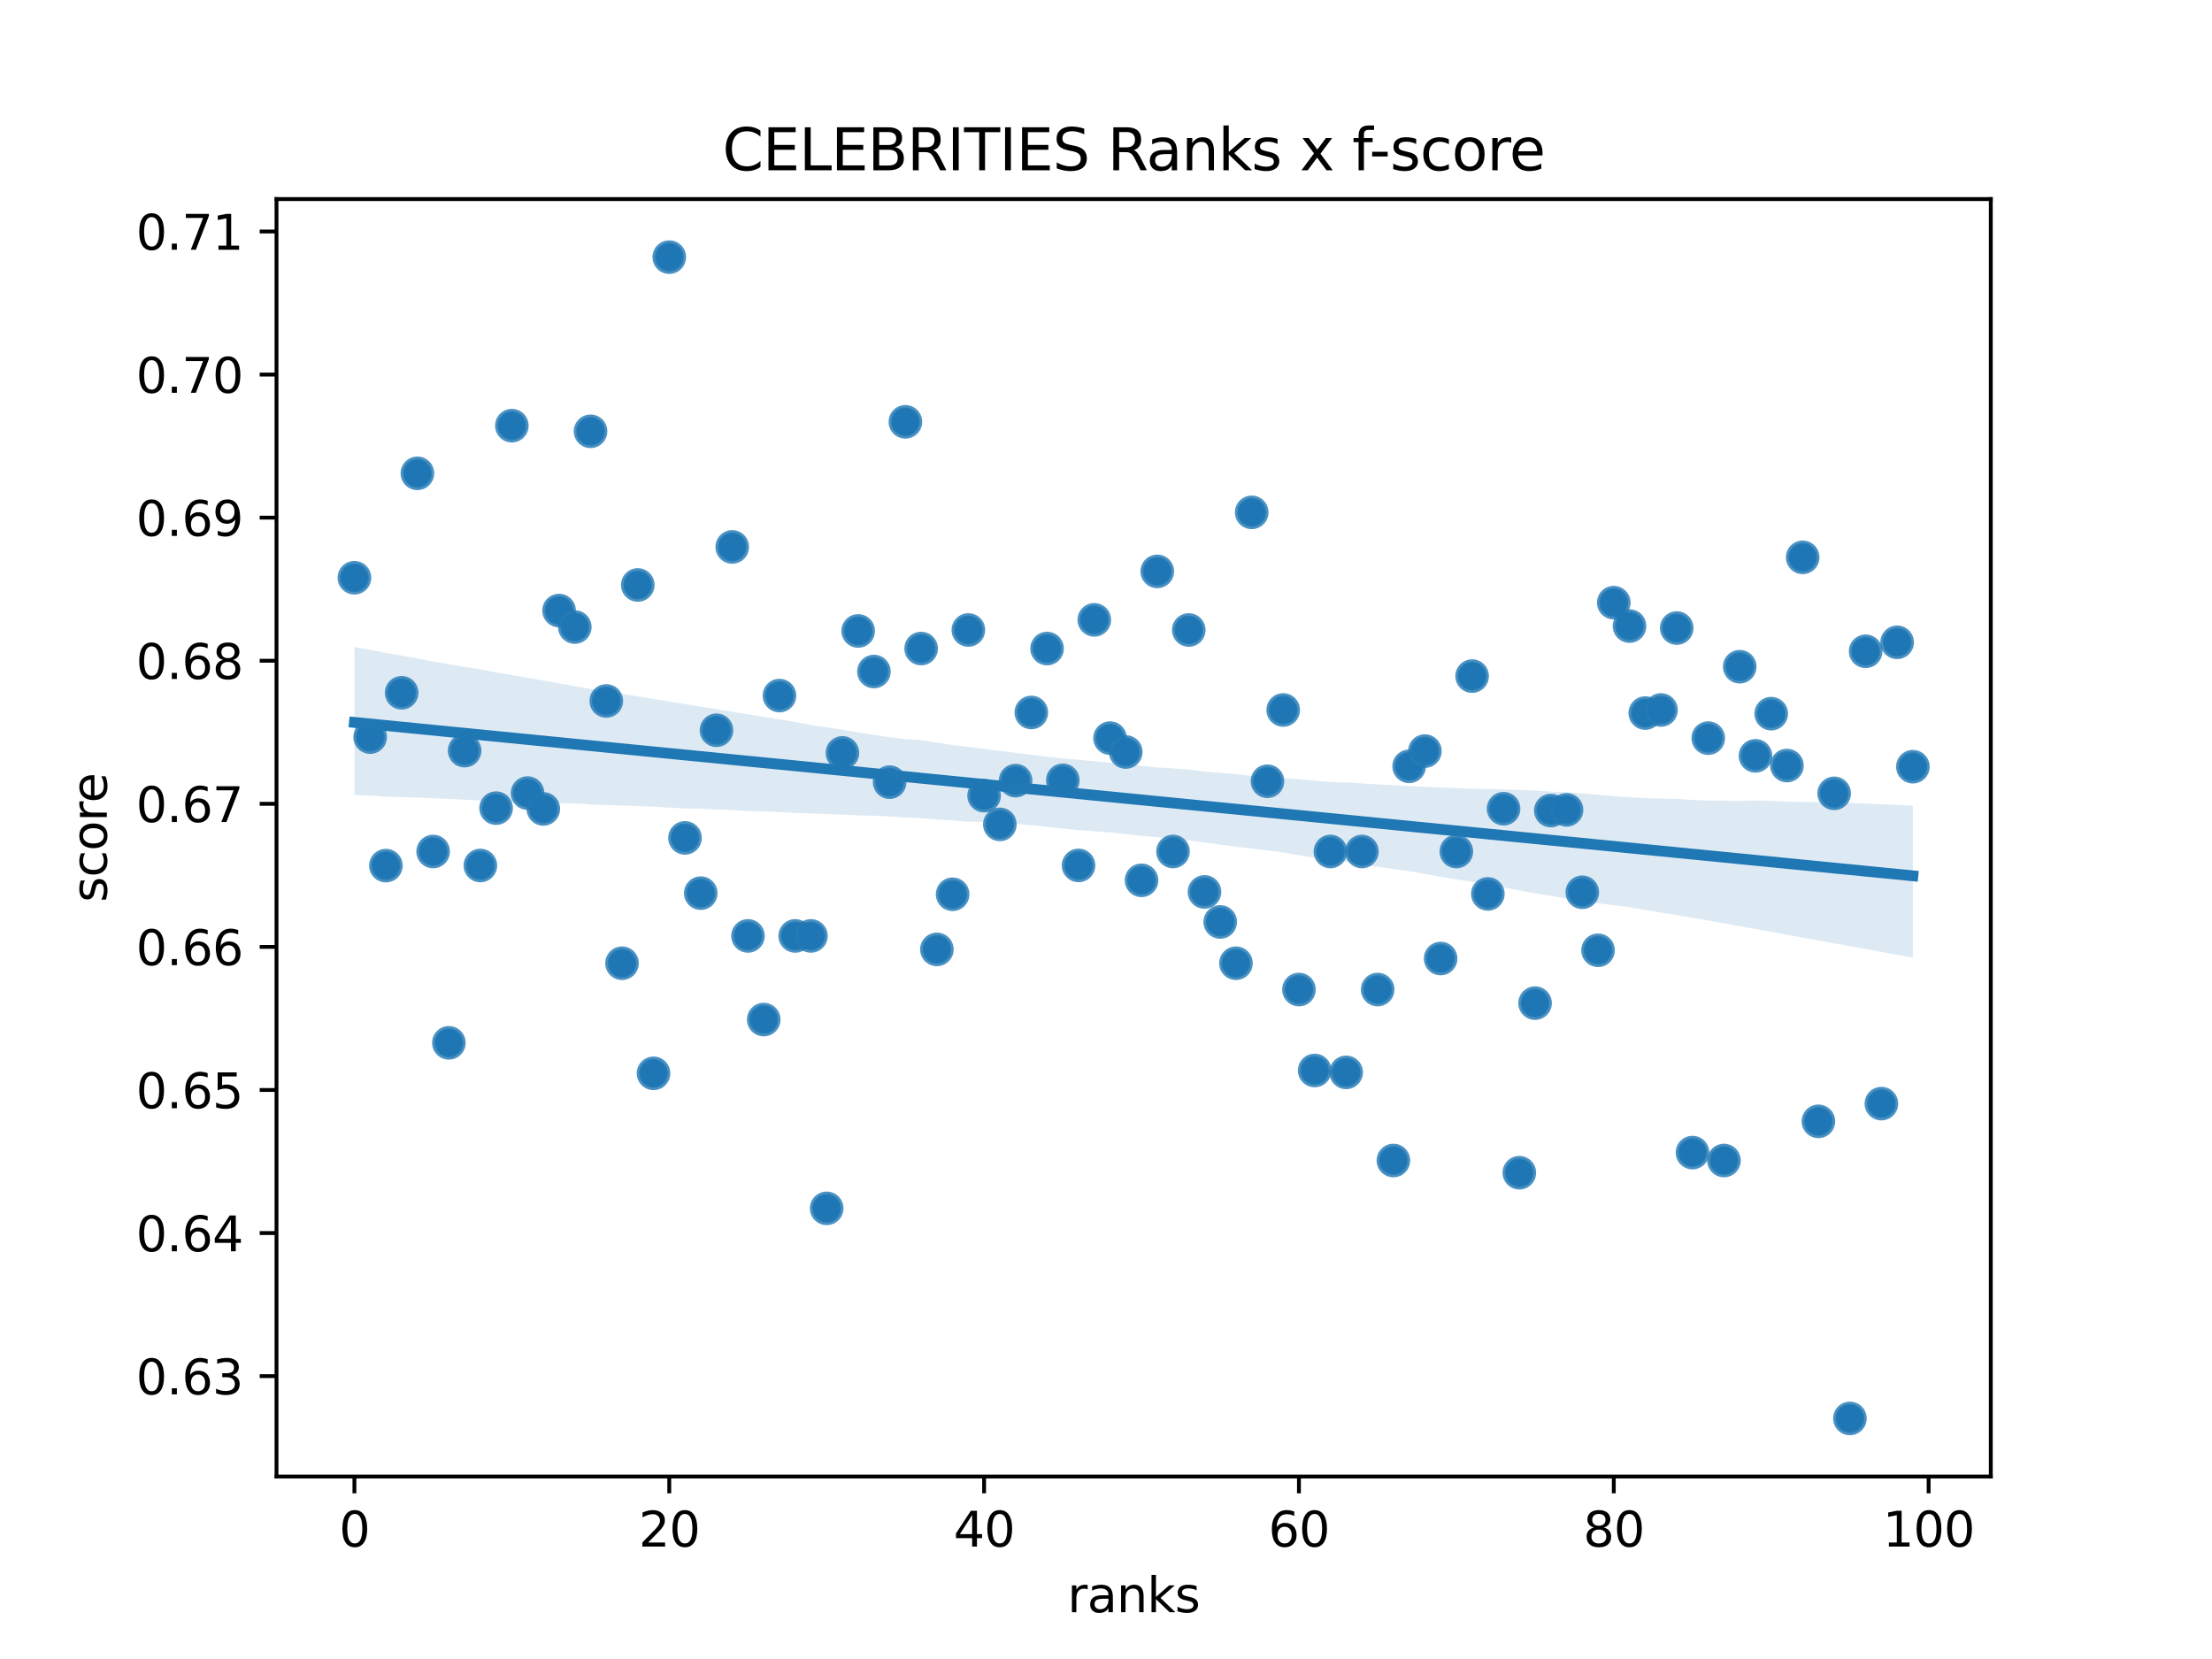<?xml version="1.0" encoding="utf-8" standalone="no"?>
<!DOCTYPE svg PUBLIC "-//W3C//DTD SVG 1.1//EN"
  "http://www.w3.org/Graphics/SVG/1.1/DTD/svg11.dtd">
<svg xmlns:xlink="http://www.w3.org/1999/xlink" width="460.8pt" height="345.6pt" viewBox="0 0 460.8 345.6" xmlns="http://www.w3.org/2000/svg" version="1.1">
 <defs>
  <style type="text/css">*{stroke-linejoin: round; stroke-linecap: butt}</style>
 </defs>
 <g id="figure_1">
  <g id="patch_1">
   <path d="M 0 345.6 
L 460.8 345.6 
L 460.8 0 
L 0 0 
z
" style="fill: #ffffff"/>
  </g>
  <g id="axes_1">
   <g id="patch_2">
    <path d="M 57.6 307.584 
L 414.72 307.584 
L 414.72 41.472 
L 57.6 41.472 
z
" style="fill: #ffffff"/>
   </g>
   <g id="PathCollection_1">
    <defs>
     <path id="mccdebb2d97" d="M 0 3 
C 0.796 3 1.559 2.684 2.121 2.121 
C 2.684 1.559 3 0.796 3 0 
C 3 -0.796 2.684 -1.559 2.121 -2.121 
C 1.559 -2.684 0.796 -3 0 -3 
C -0.796 -3 -1.559 -2.684 -2.121 -2.121 
C -2.684 -1.559 -3 -0.796 -3 0 
C -3 0.796 -2.684 1.559 -2.121 2.121 
C -1.559 2.684 -0.796 3 0 3 
z
" style="stroke: #ffffff; stroke-width: 0.48"/>
    </defs>
    <g clip-path="url(#paa2ee818ef)">
     <use xlink:href="#mccdebb2d97" x="73.833" y="120.353" style="fill: #1f77b4; stroke: #ffffff; stroke-width: 0.48"/>
     <use xlink:href="#mccdebb2d97" x="77.112" y="153.551" style="fill: #1f77b4; stroke: #ffffff; stroke-width: 0.48"/>
     <use xlink:href="#mccdebb2d97" x="80.391" y="180.324" style="fill: #1f77b4; stroke: #ffffff; stroke-width: 0.48"/>
     <use xlink:href="#mccdebb2d97" x="83.671" y="144.316" style="fill: #1f77b4; stroke: #ffffff; stroke-width: 0.48"/>
     <use xlink:href="#mccdebb2d97" x="86.95" y="98.601" style="fill: #1f77b4; stroke: #ffffff; stroke-width: 0.48"/>
     <use xlink:href="#mccdebb2d97" x="90.229" y="177.384" style="fill: #1f77b4; stroke: #ffffff; stroke-width: 0.48"/>
     <use xlink:href="#mccdebb2d97" x="93.509" y="217.24" style="fill: #1f77b4; stroke: #ffffff; stroke-width: 0.48"/>
     <use xlink:href="#mccdebb2d97" x="96.788" y="156.373" style="fill: #1f77b4; stroke: #ffffff; stroke-width: 0.48"/>
     <use xlink:href="#mccdebb2d97" x="100.067" y="180.298" style="fill: #1f77b4; stroke: #ffffff; stroke-width: 0.48"/>
     <use xlink:href="#mccdebb2d97" x="103.347" y="168.352" style="fill: #1f77b4; stroke: #ffffff; stroke-width: 0.48"/>
     <use xlink:href="#mccdebb2d97" x="106.626" y="88.674" style="fill: #1f77b4; stroke: #ffffff; stroke-width: 0.48"/>
     <use xlink:href="#mccdebb2d97" x="109.905" y="165.212" style="fill: #1f77b4; stroke: #ffffff; stroke-width: 0.48"/>
     <use xlink:href="#mccdebb2d97" x="113.185" y="168.513" style="fill: #1f77b4; stroke: #ffffff; stroke-width: 0.48"/>
     <use xlink:href="#mccdebb2d97" x="116.464" y="127.19" style="fill: #1f77b4; stroke: #ffffff; stroke-width: 0.48"/>
     <use xlink:href="#mccdebb2d97" x="119.743" y="130.629" style="fill: #1f77b4; stroke: #ffffff; stroke-width: 0.48"/>
     <use xlink:href="#mccdebb2d97" x="123.023" y="89.847" style="fill: #1f77b4; stroke: #ffffff; stroke-width: 0.48"/>
     <use xlink:href="#mccdebb2d97" x="126.302" y="146.024" style="fill: #1f77b4; stroke: #ffffff; stroke-width: 0.48"/>
     <use xlink:href="#mccdebb2d97" x="129.581" y="200.659" style="fill: #1f77b4; stroke: #ffffff; stroke-width: 0.48"/>
     <use xlink:href="#mccdebb2d97" x="132.861" y="121.862" style="fill: #1f77b4; stroke: #ffffff; stroke-width: 0.48"/>
     <use xlink:href="#mccdebb2d97" x="136.14" y="223.596" style="fill: #1f77b4; stroke: #ffffff; stroke-width: 0.48"/>
     <use xlink:href="#mccdebb2d97" x="139.42" y="53.568" style="fill: #1f77b4; stroke: #ffffff; stroke-width: 0.48"/>
     <use xlink:href="#mccdebb2d97" x="142.699" y="174.549" style="fill: #1f77b4; stroke: #ffffff; stroke-width: 0.48"/>
     <use xlink:href="#mccdebb2d97" x="145.978" y="186.061" style="fill: #1f77b4; stroke: #ffffff; stroke-width: 0.48"/>
     <use xlink:href="#mccdebb2d97" x="149.258" y="152.124" style="fill: #1f77b4; stroke: #ffffff; stroke-width: 0.48"/>
     <use xlink:href="#mccdebb2d97" x="152.537" y="113.935" style="fill: #1f77b4; stroke: #ffffff; stroke-width: 0.48"/>
     <use xlink:href="#mccdebb2d97" x="155.816" y="194.969" style="fill: #1f77b4; stroke: #ffffff; stroke-width: 0.48"/>
     <use xlink:href="#mccdebb2d97" x="159.096" y="212.399" style="fill: #1f77b4; stroke: #ffffff; stroke-width: 0.48"/>
     <use xlink:href="#mccdebb2d97" x="162.375" y="144.906" style="fill: #1f77b4; stroke: #ffffff; stroke-width: 0.48"/>
     <use xlink:href="#mccdebb2d97" x="165.654" y="194.969" style="fill: #1f77b4; stroke: #ffffff; stroke-width: 0.48"/>
     <use xlink:href="#mccdebb2d97" x="168.934" y="194.969" style="fill: #1f77b4; stroke: #ffffff; stroke-width: 0.48"/>
     <use xlink:href="#mccdebb2d97" x="172.213" y="251.722" style="fill: #1f77b4; stroke: #ffffff; stroke-width: 0.48"/>
     <use xlink:href="#mccdebb2d97" x="175.492" y="156.838" style="fill: #1f77b4; stroke: #ffffff; stroke-width: 0.48"/>
     <use xlink:href="#mccdebb2d97" x="178.772" y="131.44" style="fill: #1f77b4; stroke: #ffffff; stroke-width: 0.48"/>
     <use xlink:href="#mccdebb2d97" x="182.051" y="139.892" style="fill: #1f77b4; stroke: #ffffff; stroke-width: 0.48"/>
     <use xlink:href="#mccdebb2d97" x="185.33" y="162.943" style="fill: #1f77b4; stroke: #ffffff; stroke-width: 0.48"/>
     <use xlink:href="#mccdebb2d97" x="188.61" y="87.875" style="fill: #1f77b4; stroke: #ffffff; stroke-width: 0.48"/>
     <use xlink:href="#mccdebb2d97" x="191.889" y="135.105" style="fill: #1f77b4; stroke: #ffffff; stroke-width: 0.48"/>
     <use xlink:href="#mccdebb2d97" x="195.168" y="197.78" style="fill: #1f77b4; stroke: #ffffff; stroke-width: 0.48"/>
     <use xlink:href="#mccdebb2d97" x="198.448" y="186.295" style="fill: #1f77b4; stroke: #ffffff; stroke-width: 0.48"/>
     <use xlink:href="#mccdebb2d97" x="201.727" y="131.24" style="fill: #1f77b4; stroke: #ffffff; stroke-width: 0.48"/>
     <use xlink:href="#mccdebb2d97" x="205.006" y="165.747" style="fill: #1f77b4; stroke: #ffffff; stroke-width: 0.48"/>
     <use xlink:href="#mccdebb2d97" x="208.286" y="171.731" style="fill: #1f77b4; stroke: #ffffff; stroke-width: 0.48"/>
     <use xlink:href="#mccdebb2d97" x="211.565" y="162.621" style="fill: #1f77b4; stroke: #ffffff; stroke-width: 0.48"/>
     <use xlink:href="#mccdebb2d97" x="214.844" y="148.418" style="fill: #1f77b4; stroke: #ffffff; stroke-width: 0.48"/>
     <use xlink:href="#mccdebb2d97" x="218.124" y="135.105" style="fill: #1f77b4; stroke: #ffffff; stroke-width: 0.48"/>
     <use xlink:href="#mccdebb2d97" x="221.403" y="162.555" style="fill: #1f77b4; stroke: #ffffff; stroke-width: 0.48"/>
     <use xlink:href="#mccdebb2d97" x="224.682" y="180.285" style="fill: #1f77b4; stroke: #ffffff; stroke-width: 0.48"/>
     <use xlink:href="#mccdebb2d97" x="227.962" y="129.126" style="fill: #1f77b4; stroke: #ffffff; stroke-width: 0.48"/>
     <use xlink:href="#mccdebb2d97" x="231.241" y="153.763" style="fill: #1f77b4; stroke: #ffffff; stroke-width: 0.48"/>
     <use xlink:href="#mccdebb2d97" x="234.52" y="156.654" style="fill: #1f77b4; stroke: #ffffff; stroke-width: 0.48"/>
     <use xlink:href="#mccdebb2d97" x="237.8" y="183.387" style="fill: #1f77b4; stroke: #ffffff; stroke-width: 0.48"/>
     <use xlink:href="#mccdebb2d97" x="241.079" y="119.03" style="fill: #1f77b4; stroke: #ffffff; stroke-width: 0.48"/>
     <use xlink:href="#mccdebb2d97" x="244.358" y="177.384" style="fill: #1f77b4; stroke: #ffffff; stroke-width: 0.48"/>
     <use xlink:href="#mccdebb2d97" x="247.638" y="131.24" style="fill: #1f77b4; stroke: #ffffff; stroke-width: 0.48"/>
     <use xlink:href="#mccdebb2d97" x="250.917" y="185.804" style="fill: #1f77b4; stroke: #ffffff; stroke-width: 0.48"/>
     <use xlink:href="#mccdebb2d97" x="254.196" y="192.06" style="fill: #1f77b4; stroke: #ffffff; stroke-width: 0.48"/>
     <use xlink:href="#mccdebb2d97" x="257.476" y="200.659" style="fill: #1f77b4; stroke: #ffffff; stroke-width: 0.48"/>
     <use xlink:href="#mccdebb2d97" x="260.755" y="106.732" style="fill: #1f77b4; stroke: #ffffff; stroke-width: 0.48"/>
     <use xlink:href="#mccdebb2d97" x="264.034" y="162.752" style="fill: #1f77b4; stroke: #ffffff; stroke-width: 0.48"/>
     <use xlink:href="#mccdebb2d97" x="267.314" y="147.902" style="fill: #1f77b4; stroke: #ffffff; stroke-width: 0.48"/>
     <use xlink:href="#mccdebb2d97" x="270.593" y="206.141" style="fill: #1f77b4; stroke: #ffffff; stroke-width: 0.48"/>
     <use xlink:href="#mccdebb2d97" x="273.872" y="222.999" style="fill: #1f77b4; stroke: #ffffff; stroke-width: 0.48"/>
     <use xlink:href="#mccdebb2d97" x="277.152" y="177.384" style="fill: #1f77b4; stroke: #ffffff; stroke-width: 0.48"/>
     <use xlink:href="#mccdebb2d97" x="280.431" y="223.395" style="fill: #1f77b4; stroke: #ffffff; stroke-width: 0.48"/>
     <use xlink:href="#mccdebb2d97" x="283.71" y="177.384" style="fill: #1f77b4; stroke: #ffffff; stroke-width: 0.48"/>
     <use xlink:href="#mccdebb2d97" x="286.99" y="206.141" style="fill: #1f77b4; stroke: #ffffff; stroke-width: 0.48"/>
     <use xlink:href="#mccdebb2d97" x="290.269" y="241.755" style="fill: #1f77b4; stroke: #ffffff; stroke-width: 0.48"/>
     <use xlink:href="#mccdebb2d97" x="293.548" y="159.642" style="fill: #1f77b4; stroke: #ffffff; stroke-width: 0.48"/>
     <use xlink:href="#mccdebb2d97" x="296.828" y="156.467" style="fill: #1f77b4; stroke: #ffffff; stroke-width: 0.48"/>
     <use xlink:href="#mccdebb2d97" x="300.107" y="199.68" style="fill: #1f77b4; stroke: #ffffff; stroke-width: 0.48"/>
     <use xlink:href="#mccdebb2d97" x="303.386" y="177.384" style="fill: #1f77b4; stroke: #ffffff; stroke-width: 0.48"/>
     <use xlink:href="#mccdebb2d97" x="306.666" y="140.846" style="fill: #1f77b4; stroke: #ffffff; stroke-width: 0.48"/>
     <use xlink:href="#mccdebb2d97" x="309.945" y="186.216" style="fill: #1f77b4; stroke: #ffffff; stroke-width: 0.48"/>
     <use xlink:href="#mccdebb2d97" x="313.224" y="168.473" style="fill: #1f77b4; stroke: #ffffff; stroke-width: 0.48"/>
     <use xlink:href="#mccdebb2d97" x="316.504" y="244.3" style="fill: #1f77b4; stroke: #ffffff; stroke-width: 0.48"/>
     <use xlink:href="#mccdebb2d97" x="319.783" y="208.971" style="fill: #1f77b4; stroke: #ffffff; stroke-width: 0.48"/>
     <use xlink:href="#mccdebb2d97" x="323.062" y="168.856" style="fill: #1f77b4; stroke: #ffffff; stroke-width: 0.48"/>
     <use xlink:href="#mccdebb2d97" x="326.342" y="168.707" style="fill: #1f77b4; stroke: #ffffff; stroke-width: 0.48"/>
     <use xlink:href="#mccdebb2d97" x="329.621" y="185.876" style="fill: #1f77b4; stroke: #ffffff; stroke-width: 0.48"/>
     <use xlink:href="#mccdebb2d97" x="332.9" y="197.961" style="fill: #1f77b4; stroke: #ffffff; stroke-width: 0.48"/>
     <use xlink:href="#mccdebb2d97" x="336.18" y="125.547" style="fill: #1f77b4; stroke: #ffffff; stroke-width: 0.48"/>
     <use xlink:href="#mccdebb2d97" x="339.459" y="130.422" style="fill: #1f77b4; stroke: #ffffff; stroke-width: 0.48"/>
     <use xlink:href="#mccdebb2d97" x="342.739" y="148.544" style="fill: #1f77b4; stroke: #ffffff; stroke-width: 0.48"/>
     <use xlink:href="#mccdebb2d97" x="346.018" y="147.902" style="fill: #1f77b4; stroke: #ffffff; stroke-width: 0.48"/>
     <use xlink:href="#mccdebb2d97" x="349.297" y="130.834" style="fill: #1f77b4; stroke: #ffffff; stroke-width: 0.48"/>
     <use xlink:href="#mccdebb2d97" x="352.577" y="240.105" style="fill: #1f77b4; stroke: #ffffff; stroke-width: 0.48"/>
     <use xlink:href="#mccdebb2d97" x="355.856" y="153.763" style="fill: #1f77b4; stroke: #ffffff; stroke-width: 0.48"/>
     <use xlink:href="#mccdebb2d97" x="359.135" y="241.755" style="fill: #1f77b4; stroke: #ffffff; stroke-width: 0.48"/>
     <use xlink:href="#mccdebb2d97" x="362.415" y="138.886" style="fill: #1f77b4; stroke: #ffffff; stroke-width: 0.48"/>
     <use xlink:href="#mccdebb2d97" x="365.694" y="157.456" style="fill: #1f77b4; stroke: #ffffff; stroke-width: 0.48"/>
     <use xlink:href="#mccdebb2d97" x="368.973" y="148.669" style="fill: #1f77b4; stroke: #ffffff; stroke-width: 0.48"/>
     <use xlink:href="#mccdebb2d97" x="372.253" y="159.482" style="fill: #1f77b4; stroke: #ffffff; stroke-width: 0.48"/>
     <use xlink:href="#mccdebb2d97" x="375.532" y="116.108" style="fill: #1f77b4; stroke: #ffffff; stroke-width: 0.48"/>
     <use xlink:href="#mccdebb2d97" x="378.811" y="233.596" style="fill: #1f77b4; stroke: #ffffff; stroke-width: 0.48"/>
     <use xlink:href="#mccdebb2d97" x="382.091" y="165.268" style="fill: #1f77b4; stroke: #ffffff; stroke-width: 0.48"/>
     <use xlink:href="#mccdebb2d97" x="385.37" y="295.488" style="fill: #1f77b4; stroke: #ffffff; stroke-width: 0.48"/>
     <use xlink:href="#mccdebb2d97" x="388.649" y="135.676" style="fill: #1f77b4; stroke: #ffffff; stroke-width: 0.48"/>
     <use xlink:href="#mccdebb2d97" x="391.929" y="229.907" style="fill: #1f77b4; stroke: #ffffff; stroke-width: 0.48"/>
     <use xlink:href="#mccdebb2d97" x="395.208" y="133.807" style="fill: #1f77b4; stroke: #ffffff; stroke-width: 0.48"/>
     <use xlink:href="#mccdebb2d97" x="398.487" y="159.721" style="fill: #1f77b4; stroke: #ffffff; stroke-width: 0.48"/>
    </g>
   </g>
   <g id="PathCollection_2">
    <defs>
     <path id="m4d69e03506" d="M 0 3 
C 0.796 3 1.559 2.684 2.121 2.121 
C 2.684 1.559 3 0.796 3 0 
C 3 -0.796 2.684 -1.559 2.121 -2.121 
C 1.559 -2.684 0.796 -3 0 -3 
C -0.796 -3 -1.559 -2.684 -2.121 -2.121 
C -2.684 -1.559 -3 -0.796 -3 0 
C -3 0.796 -2.684 1.559 -2.121 2.121 
C -1.559 2.684 -0.796 3 0 3 
z
" style="stroke: #1f77b4; stroke-opacity: 0.8"/>
    </defs>
    <g clip-path="url(#paa2ee818ef)">
     <use xlink:href="#m4d69e03506" x="73.833" y="120.353" style="fill: #1f77b4; fill-opacity: 0.8; stroke: #1f77b4; stroke-opacity: 0.8"/>
     <use xlink:href="#m4d69e03506" x="77.112" y="153.551" style="fill: #1f77b4; fill-opacity: 0.8; stroke: #1f77b4; stroke-opacity: 0.8"/>
     <use xlink:href="#m4d69e03506" x="80.391" y="180.324" style="fill: #1f77b4; fill-opacity: 0.8; stroke: #1f77b4; stroke-opacity: 0.8"/>
     <use xlink:href="#m4d69e03506" x="83.671" y="144.316" style="fill: #1f77b4; fill-opacity: 0.8; stroke: #1f77b4; stroke-opacity: 0.8"/>
     <use xlink:href="#m4d69e03506" x="86.95" y="98.601" style="fill: #1f77b4; fill-opacity: 0.8; stroke: #1f77b4; stroke-opacity: 0.8"/>
     <use xlink:href="#m4d69e03506" x="90.229" y="177.384" style="fill: #1f77b4; fill-opacity: 0.8; stroke: #1f77b4; stroke-opacity: 0.8"/>
     <use xlink:href="#m4d69e03506" x="93.509" y="217.24" style="fill: #1f77b4; fill-opacity: 0.8; stroke: #1f77b4; stroke-opacity: 0.8"/>
     <use xlink:href="#m4d69e03506" x="96.788" y="156.373" style="fill: #1f77b4; fill-opacity: 0.8; stroke: #1f77b4; stroke-opacity: 0.8"/>
     <use xlink:href="#m4d69e03506" x="100.067" y="180.298" style="fill: #1f77b4; fill-opacity: 0.8; stroke: #1f77b4; stroke-opacity: 0.8"/>
     <use xlink:href="#m4d69e03506" x="103.347" y="168.352" style="fill: #1f77b4; fill-opacity: 0.8; stroke: #1f77b4; stroke-opacity: 0.8"/>
     <use xlink:href="#m4d69e03506" x="106.626" y="88.674" style="fill: #1f77b4; fill-opacity: 0.8; stroke: #1f77b4; stroke-opacity: 0.8"/>
     <use xlink:href="#m4d69e03506" x="109.905" y="165.212" style="fill: #1f77b4; fill-opacity: 0.8; stroke: #1f77b4; stroke-opacity: 0.8"/>
     <use xlink:href="#m4d69e03506" x="113.185" y="168.513" style="fill: #1f77b4; fill-opacity: 0.8; stroke: #1f77b4; stroke-opacity: 0.8"/>
     <use xlink:href="#m4d69e03506" x="116.464" y="127.19" style="fill: #1f77b4; fill-opacity: 0.8; stroke: #1f77b4; stroke-opacity: 0.8"/>
     <use xlink:href="#m4d69e03506" x="119.743" y="130.629" style="fill: #1f77b4; fill-opacity: 0.8; stroke: #1f77b4; stroke-opacity: 0.8"/>
     <use xlink:href="#m4d69e03506" x="123.023" y="89.847" style="fill: #1f77b4; fill-opacity: 0.8; stroke: #1f77b4; stroke-opacity: 0.8"/>
     <use xlink:href="#m4d69e03506" x="126.302" y="146.024" style="fill: #1f77b4; fill-opacity: 0.8; stroke: #1f77b4; stroke-opacity: 0.8"/>
     <use xlink:href="#m4d69e03506" x="129.581" y="200.659" style="fill: #1f77b4; fill-opacity: 0.8; stroke: #1f77b4; stroke-opacity: 0.8"/>
     <use xlink:href="#m4d69e03506" x="132.861" y="121.862" style="fill: #1f77b4; fill-opacity: 0.8; stroke: #1f77b4; stroke-opacity: 0.8"/>
     <use xlink:href="#m4d69e03506" x="136.14" y="223.596" style="fill: #1f77b4; fill-opacity: 0.8; stroke: #1f77b4; stroke-opacity: 0.8"/>
     <use xlink:href="#m4d69e03506" x="139.42" y="53.568" style="fill: #1f77b4; fill-opacity: 0.8; stroke: #1f77b4; stroke-opacity: 0.8"/>
     <use xlink:href="#m4d69e03506" x="142.699" y="174.549" style="fill: #1f77b4; fill-opacity: 0.8; stroke: #1f77b4; stroke-opacity: 0.8"/>
     <use xlink:href="#m4d69e03506" x="145.978" y="186.061" style="fill: #1f77b4; fill-opacity: 0.8; stroke: #1f77b4; stroke-opacity: 0.8"/>
     <use xlink:href="#m4d69e03506" x="149.258" y="152.124" style="fill: #1f77b4; fill-opacity: 0.8; stroke: #1f77b4; stroke-opacity: 0.8"/>
     <use xlink:href="#m4d69e03506" x="152.537" y="113.935" style="fill: #1f77b4; fill-opacity: 0.8; stroke: #1f77b4; stroke-opacity: 0.8"/>
     <use xlink:href="#m4d69e03506" x="155.816" y="194.969" style="fill: #1f77b4; fill-opacity: 0.8; stroke: #1f77b4; stroke-opacity: 0.8"/>
     <use xlink:href="#m4d69e03506" x="159.096" y="212.399" style="fill: #1f77b4; fill-opacity: 0.8; stroke: #1f77b4; stroke-opacity: 0.8"/>
     <use xlink:href="#m4d69e03506" x="162.375" y="144.906" style="fill: #1f77b4; fill-opacity: 0.8; stroke: #1f77b4; stroke-opacity: 0.8"/>
     <use xlink:href="#m4d69e03506" x="165.654" y="194.969" style="fill: #1f77b4; fill-opacity: 0.8; stroke: #1f77b4; stroke-opacity: 0.8"/>
     <use xlink:href="#m4d69e03506" x="168.934" y="194.969" style="fill: #1f77b4; fill-opacity: 0.8; stroke: #1f77b4; stroke-opacity: 0.8"/>
     <use xlink:href="#m4d69e03506" x="172.213" y="251.722" style="fill: #1f77b4; fill-opacity: 0.8; stroke: #1f77b4; stroke-opacity: 0.8"/>
     <use xlink:href="#m4d69e03506" x="175.492" y="156.838" style="fill: #1f77b4; fill-opacity: 0.8; stroke: #1f77b4; stroke-opacity: 0.8"/>
     <use xlink:href="#m4d69e03506" x="178.772" y="131.44" style="fill: #1f77b4; fill-opacity: 0.8; stroke: #1f77b4; stroke-opacity: 0.8"/>
     <use xlink:href="#m4d69e03506" x="182.051" y="139.892" style="fill: #1f77b4; fill-opacity: 0.8; stroke: #1f77b4; stroke-opacity: 0.8"/>
     <use xlink:href="#m4d69e03506" x="185.33" y="162.943" style="fill: #1f77b4; fill-opacity: 0.8; stroke: #1f77b4; stroke-opacity: 0.8"/>
     <use xlink:href="#m4d69e03506" x="188.61" y="87.875" style="fill: #1f77b4; fill-opacity: 0.8; stroke: #1f77b4; stroke-opacity: 0.8"/>
     <use xlink:href="#m4d69e03506" x="191.889" y="135.105" style="fill: #1f77b4; fill-opacity: 0.8; stroke: #1f77b4; stroke-opacity: 0.8"/>
     <use xlink:href="#m4d69e03506" x="195.168" y="197.78" style="fill: #1f77b4; fill-opacity: 0.8; stroke: #1f77b4; stroke-opacity: 0.8"/>
     <use xlink:href="#m4d69e03506" x="198.448" y="186.295" style="fill: #1f77b4; fill-opacity: 0.8; stroke: #1f77b4; stroke-opacity: 0.8"/>
     <use xlink:href="#m4d69e03506" x="201.727" y="131.24" style="fill: #1f77b4; fill-opacity: 0.8; stroke: #1f77b4; stroke-opacity: 0.8"/>
     <use xlink:href="#m4d69e03506" x="205.006" y="165.747" style="fill: #1f77b4; fill-opacity: 0.8; stroke: #1f77b4; stroke-opacity: 0.8"/>
     <use xlink:href="#m4d69e03506" x="208.286" y="171.731" style="fill: #1f77b4; fill-opacity: 0.8; stroke: #1f77b4; stroke-opacity: 0.8"/>
     <use xlink:href="#m4d69e03506" x="211.565" y="162.621" style="fill: #1f77b4; fill-opacity: 0.8; stroke: #1f77b4; stroke-opacity: 0.8"/>
     <use xlink:href="#m4d69e03506" x="214.844" y="148.418" style="fill: #1f77b4; fill-opacity: 0.8; stroke: #1f77b4; stroke-opacity: 0.8"/>
     <use xlink:href="#m4d69e03506" x="218.124" y="135.105" style="fill: #1f77b4; fill-opacity: 0.8; stroke: #1f77b4; stroke-opacity: 0.8"/>
     <use xlink:href="#m4d69e03506" x="221.403" y="162.555" style="fill: #1f77b4; fill-opacity: 0.8; stroke: #1f77b4; stroke-opacity: 0.8"/>
     <use xlink:href="#m4d69e03506" x="224.682" y="180.285" style="fill: #1f77b4; fill-opacity: 0.8; stroke: #1f77b4; stroke-opacity: 0.8"/>
     <use xlink:href="#m4d69e03506" x="227.962" y="129.126" style="fill: #1f77b4; fill-opacity: 0.8; stroke: #1f77b4; stroke-opacity: 0.8"/>
     <use xlink:href="#m4d69e03506" x="231.241" y="153.763" style="fill: #1f77b4; fill-opacity: 0.8; stroke: #1f77b4; stroke-opacity: 0.8"/>
     <use xlink:href="#m4d69e03506" x="234.52" y="156.654" style="fill: #1f77b4; fill-opacity: 0.8; stroke: #1f77b4; stroke-opacity: 0.8"/>
     <use xlink:href="#m4d69e03506" x="237.8" y="183.387" style="fill: #1f77b4; fill-opacity: 0.8; stroke: #1f77b4; stroke-opacity: 0.8"/>
     <use xlink:href="#m4d69e03506" x="241.079" y="119.03" style="fill: #1f77b4; fill-opacity: 0.8; stroke: #1f77b4; stroke-opacity: 0.8"/>
     <use xlink:href="#m4d69e03506" x="244.358" y="177.384" style="fill: #1f77b4; fill-opacity: 0.8; stroke: #1f77b4; stroke-opacity: 0.8"/>
     <use xlink:href="#m4d69e03506" x="247.638" y="131.24" style="fill: #1f77b4; fill-opacity: 0.8; stroke: #1f77b4; stroke-opacity: 0.8"/>
     <use xlink:href="#m4d69e03506" x="250.917" y="185.804" style="fill: #1f77b4; fill-opacity: 0.8; stroke: #1f77b4; stroke-opacity: 0.8"/>
     <use xlink:href="#m4d69e03506" x="254.196" y="192.06" style="fill: #1f77b4; fill-opacity: 0.8; stroke: #1f77b4; stroke-opacity: 0.8"/>
     <use xlink:href="#m4d69e03506" x="257.476" y="200.659" style="fill: #1f77b4; fill-opacity: 0.8; stroke: #1f77b4; stroke-opacity: 0.8"/>
     <use xlink:href="#m4d69e03506" x="260.755" y="106.732" style="fill: #1f77b4; fill-opacity: 0.8; stroke: #1f77b4; stroke-opacity: 0.8"/>
     <use xlink:href="#m4d69e03506" x="264.034" y="162.752" style="fill: #1f77b4; fill-opacity: 0.8; stroke: #1f77b4; stroke-opacity: 0.8"/>
     <use xlink:href="#m4d69e03506" x="267.314" y="147.902" style="fill: #1f77b4; fill-opacity: 0.8; stroke: #1f77b4; stroke-opacity: 0.8"/>
     <use xlink:href="#m4d69e03506" x="270.593" y="206.141" style="fill: #1f77b4; fill-opacity: 0.8; stroke: #1f77b4; stroke-opacity: 0.8"/>
     <use xlink:href="#m4d69e03506" x="273.872" y="222.999" style="fill: #1f77b4; fill-opacity: 0.8; stroke: #1f77b4; stroke-opacity: 0.8"/>
     <use xlink:href="#m4d69e03506" x="277.152" y="177.384" style="fill: #1f77b4; fill-opacity: 0.8; stroke: #1f77b4; stroke-opacity: 0.8"/>
     <use xlink:href="#m4d69e03506" x="280.431" y="223.395" style="fill: #1f77b4; fill-opacity: 0.8; stroke: #1f77b4; stroke-opacity: 0.8"/>
     <use xlink:href="#m4d69e03506" x="283.71" y="177.384" style="fill: #1f77b4; fill-opacity: 0.8; stroke: #1f77b4; stroke-opacity: 0.8"/>
     <use xlink:href="#m4d69e03506" x="286.99" y="206.141" style="fill: #1f77b4; fill-opacity: 0.8; stroke: #1f77b4; stroke-opacity: 0.8"/>
     <use xlink:href="#m4d69e03506" x="290.269" y="241.755" style="fill: #1f77b4; fill-opacity: 0.8; stroke: #1f77b4; stroke-opacity: 0.8"/>
     <use xlink:href="#m4d69e03506" x="293.548" y="159.642" style="fill: #1f77b4; fill-opacity: 0.8; stroke: #1f77b4; stroke-opacity: 0.8"/>
     <use xlink:href="#m4d69e03506" x="296.828" y="156.467" style="fill: #1f77b4; fill-opacity: 0.8; stroke: #1f77b4; stroke-opacity: 0.8"/>
     <use xlink:href="#m4d69e03506" x="300.107" y="199.68" style="fill: #1f77b4; fill-opacity: 0.8; stroke: #1f77b4; stroke-opacity: 0.8"/>
     <use xlink:href="#m4d69e03506" x="303.386" y="177.384" style="fill: #1f77b4; fill-opacity: 0.8; stroke: #1f77b4; stroke-opacity: 0.8"/>
     <use xlink:href="#m4d69e03506" x="306.666" y="140.846" style="fill: #1f77b4; fill-opacity: 0.8; stroke: #1f77b4; stroke-opacity: 0.8"/>
     <use xlink:href="#m4d69e03506" x="309.945" y="186.216" style="fill: #1f77b4; fill-opacity: 0.8; stroke: #1f77b4; stroke-opacity: 0.8"/>
     <use xlink:href="#m4d69e03506" x="313.224" y="168.473" style="fill: #1f77b4; fill-opacity: 0.8; stroke: #1f77b4; stroke-opacity: 0.8"/>
     <use xlink:href="#m4d69e03506" x="316.504" y="244.3" style="fill: #1f77b4; fill-opacity: 0.8; stroke: #1f77b4; stroke-opacity: 0.8"/>
     <use xlink:href="#m4d69e03506" x="319.783" y="208.971" style="fill: #1f77b4; fill-opacity: 0.8; stroke: #1f77b4; stroke-opacity: 0.8"/>
     <use xlink:href="#m4d69e03506" x="323.062" y="168.856" style="fill: #1f77b4; fill-opacity: 0.8; stroke: #1f77b4; stroke-opacity: 0.8"/>
     <use xlink:href="#m4d69e03506" x="326.342" y="168.707" style="fill: #1f77b4; fill-opacity: 0.8; stroke: #1f77b4; stroke-opacity: 0.8"/>
     <use xlink:href="#m4d69e03506" x="329.621" y="185.876" style="fill: #1f77b4; fill-opacity: 0.8; stroke: #1f77b4; stroke-opacity: 0.8"/>
     <use xlink:href="#m4d69e03506" x="332.9" y="197.961" style="fill: #1f77b4; fill-opacity: 0.8; stroke: #1f77b4; stroke-opacity: 0.8"/>
     <use xlink:href="#m4d69e03506" x="336.18" y="125.547" style="fill: #1f77b4; fill-opacity: 0.8; stroke: #1f77b4; stroke-opacity: 0.8"/>
     <use xlink:href="#m4d69e03506" x="339.459" y="130.422" style="fill: #1f77b4; fill-opacity: 0.8; stroke: #1f77b4; stroke-opacity: 0.8"/>
     <use xlink:href="#m4d69e03506" x="342.739" y="148.544" style="fill: #1f77b4; fill-opacity: 0.8; stroke: #1f77b4; stroke-opacity: 0.8"/>
     <use xlink:href="#m4d69e03506" x="346.018" y="147.902" style="fill: #1f77b4; fill-opacity: 0.8; stroke: #1f77b4; stroke-opacity: 0.8"/>
     <use xlink:href="#m4d69e03506" x="349.297" y="130.834" style="fill: #1f77b4; fill-opacity: 0.8; stroke: #1f77b4; stroke-opacity: 0.8"/>
     <use xlink:href="#m4d69e03506" x="352.577" y="240.105" style="fill: #1f77b4; fill-opacity: 0.8; stroke: #1f77b4; stroke-opacity: 0.8"/>
     <use xlink:href="#m4d69e03506" x="355.856" y="153.763" style="fill: #1f77b4; fill-opacity: 0.8; stroke: #1f77b4; stroke-opacity: 0.8"/>
     <use xlink:href="#m4d69e03506" x="359.135" y="241.755" style="fill: #1f77b4; fill-opacity: 0.8; stroke: #1f77b4; stroke-opacity: 0.8"/>
     <use xlink:href="#m4d69e03506" x="362.415" y="138.886" style="fill: #1f77b4; fill-opacity: 0.8; stroke: #1f77b4; stroke-opacity: 0.8"/>
     <use xlink:href="#m4d69e03506" x="365.694" y="157.456" style="fill: #1f77b4; fill-opacity: 0.8; stroke: #1f77b4; stroke-opacity: 0.8"/>
     <use xlink:href="#m4d69e03506" x="368.973" y="148.669" style="fill: #1f77b4; fill-opacity: 0.8; stroke: #1f77b4; stroke-opacity: 0.8"/>
     <use xlink:href="#m4d69e03506" x="372.253" y="159.482" style="fill: #1f77b4; fill-opacity: 0.8; stroke: #1f77b4; stroke-opacity: 0.8"/>
     <use xlink:href="#m4d69e03506" x="375.532" y="116.108" style="fill: #1f77b4; fill-opacity: 0.8; stroke: #1f77b4; stroke-opacity: 0.8"/>
     <use xlink:href="#m4d69e03506" x="378.811" y="233.596" style="fill: #1f77b4; fill-opacity: 0.8; stroke: #1f77b4; stroke-opacity: 0.8"/>
     <use xlink:href="#m4d69e03506" x="382.091" y="165.268" style="fill: #1f77b4; fill-opacity: 0.8; stroke: #1f77b4; stroke-opacity: 0.8"/>
     <use xlink:href="#m4d69e03506" x="385.37" y="295.488" style="fill: #1f77b4; fill-opacity: 0.8; stroke: #1f77b4; stroke-opacity: 0.8"/>
     <use xlink:href="#m4d69e03506" x="388.649" y="135.676" style="fill: #1f77b4; fill-opacity: 0.8; stroke: #1f77b4; stroke-opacity: 0.8"/>
     <use xlink:href="#m4d69e03506" x="391.929" y="229.907" style="fill: #1f77b4; fill-opacity: 0.8; stroke: #1f77b4; stroke-opacity: 0.8"/>
     <use xlink:href="#m4d69e03506" x="395.208" y="133.807" style="fill: #1f77b4; fill-opacity: 0.8; stroke: #1f77b4; stroke-opacity: 0.8"/>
     <use xlink:href="#m4d69e03506" x="398.487" y="159.721" style="fill: #1f77b4; fill-opacity: 0.8; stroke: #1f77b4; stroke-opacity: 0.8"/>
    </g>
   </g>
   <g id="PolyCollection_1">
    <path d="M 73.833 134.786 
L 73.833 165.582 
L 77.112 165.741 
L 80.391 165.943 
L 83.671 166.062 
L 86.95 166.134 
L 90.229 166.273 
L 93.509 166.433 
L 96.788 166.594 
L 100.067 166.754 
L 103.347 166.914 
L 106.626 167.073 
L 109.905 167.171 
L 113.185 167.236 
L 116.464 167.301 
L 119.743 167.367 
L 123.023 167.561 
L 126.302 167.702 
L 129.581 167.807 
L 132.861 167.926 
L 136.14 168.05 
L 139.42 168.239 
L 142.699 168.427 
L 145.978 168.486 
L 149.258 168.619 
L 152.537 168.756 
L 155.816 168.975 
L 159.096 169.028 
L 162.375 169.17 
L 165.654 169.344 
L 168.934 169.462 
L 172.213 169.576 
L 175.492 169.69 
L 178.772 169.867 
L 182.051 169.935 
L 185.33 170.078 
L 188.61 170.312 
L 191.889 170.445 
L 195.168 170.716 
L 198.448 170.898 
L 201.727 171.177 
L 205.006 171.211 
L 208.286 171.366 
L 211.565 171.606 
L 214.844 171.91 
L 218.124 172.245 
L 221.403 172.613 
L 224.682 172.925 
L 227.962 173.168 
L 231.241 173.403 
L 234.52 173.758 
L 237.8 174.125 
L 241.079 174.417 
L 244.358 174.728 
L 247.638 175.096 
L 250.917 175.489 
L 254.196 175.946 
L 257.476 176.387 
L 260.755 176.767 
L 264.034 177.143 
L 267.314 177.578 
L 270.593 178.159 
L 273.872 178.694 
L 277.152 179.106 
L 280.431 179.536 
L 283.71 180.101 
L 286.99 180.582 
L 290.269 181.024 
L 293.548 181.466 
L 296.828 182.049 
L 300.107 182.661 
L 303.386 183.185 
L 306.666 183.695 
L 309.945 184.244 
L 313.224 184.867 
L 316.504 185.49 
L 319.783 186.088 
L 323.062 186.636 
L 326.342 187.24 
L 329.621 187.691 
L 332.9 188.169 
L 336.18 188.561 
L 339.459 188.997 
L 342.739 189.551 
L 346.018 190.103 
L 349.297 190.654 
L 352.577 191.206 
L 355.856 191.757 
L 359.135 192.336 
L 362.415 192.961 
L 365.694 193.526 
L 368.973 194.124 
L 372.253 194.722 
L 375.532 195.32 
L 378.811 195.917 
L 382.091 196.511 
L 385.37 197.105 
L 388.649 197.699 
L 391.929 198.293 
L 395.208 198.887 
L 398.487 199.481 
L 398.487 167.838 
L 398.487 167.838 
L 395.208 167.69 
L 391.929 167.543 
L 388.649 167.396 
L 385.37 167.25 
L 382.091 167.142 
L 378.811 167.094 
L 375.532 167.071 
L 372.253 167 
L 368.973 166.836 
L 365.694 166.781 
L 362.415 166.852 
L 359.135 166.805 
L 355.856 166.758 
L 352.577 166.651 
L 349.297 166.411 
L 346.018 166.376 
L 342.739 166.26 
L 339.459 166.09 
L 336.18 165.836 
L 332.9 165.564 
L 329.621 165.296 
L 326.342 165.031 
L 323.062 164.914 
L 319.783 164.658 
L 316.504 164.557 
L 313.224 164.457 
L 309.945 164.356 
L 306.666 164.313 
L 303.386 164.171 
L 300.107 164.051 
L 296.828 163.923 
L 293.548 163.746 
L 290.269 163.561 
L 286.99 163.402 
L 283.71 163.207 
L 280.431 163.011 
L 277.152 162.913 
L 273.872 162.637 
L 270.593 162.347 
L 267.314 162.091 
L 264.034 161.813 
L 260.755 161.636 
L 257.476 161.255 
L 254.196 161.006 
L 250.917 160.739 
L 247.638 160.312 
L 244.358 160.067 
L 241.079 159.869 
L 237.8 159.532 
L 234.52 159.204 
L 231.241 158.859 
L 227.962 158.582 
L 224.682 158.273 
L 221.403 157.997 
L 218.124 157.652 
L 214.844 157.224 
L 211.565 156.829 
L 208.286 156.41 
L 205.006 156.009 
L 201.727 155.612 
L 198.448 155.214 
L 195.168 154.713 
L 191.889 154.16 
L 188.61 153.957 
L 185.33 153.606 
L 182.051 153.075 
L 178.772 152.612 
L 175.492 152.009 
L 172.213 151.507 
L 168.934 151.026 
L 165.654 150.41 
L 162.375 149.842 
L 159.096 149.344 
L 155.816 148.81 
L 152.537 148.276 
L 149.258 147.725 
L 145.978 147.21 
L 142.699 146.675 
L 139.42 146.143 
L 136.14 145.611 
L 132.861 145.078 
L 129.581 144.525 
L 126.302 144.02 
L 123.023 143.519 
L 119.743 142.954 
L 116.464 142.37 
L 113.185 141.773 
L 109.905 141.183 
L 106.626 140.639 
L 103.347 140.071 
L 100.067 139.447 
L 96.788 138.916 
L 93.509 138.367 
L 90.229 137.81 
L 86.95 137.173 
L 83.671 136.578 
L 80.391 136.014 
L 77.112 135.384 
L 73.833 134.786 
z
" clip-path="url(#paa2ee818ef)" style="fill: #1f77b4; fill-opacity: 0.15"/>
   </g>
   <g id="matplotlib.axis_1">
    <g id="xtick_1">
     <g id="line2d_1">
      <defs>
       <path id="mcc2014d500" d="M 0 0 
L 0 3.5 
" style="stroke: #000000; stroke-width: 0.8"/>
      </defs>
      <g>
       <use xlink:href="#mcc2014d500" x="73.833" y="307.584" style="stroke: #000000; stroke-width: 0.8"/>
      </g>
     </g>
     <g id="text_1">
      <!-- 0 -->
      <g transform="translate(70.651 322.182) scale(0.1 -0.1)">
       <defs>
        <path id="DejaVuSans-30" d="M 2034 4250 
Q 1547 4250 1301 3770 
Q 1056 3291 1056 2328 
Q 1056 1369 1301 889 
Q 1547 409 2034 409 
Q 2525 409 2770 889 
Q 3016 1369 3016 2328 
Q 3016 3291 2770 3770 
Q 2525 4250 2034 4250 
z
M 2034 4750 
Q 2819 4750 3233 4129 
Q 3647 3509 3647 2328 
Q 3647 1150 3233 529 
Q 2819 -91 2034 -91 
Q 1250 -91 836 529 
Q 422 1150 422 2328 
Q 422 3509 836 4129 
Q 1250 4750 2034 4750 
z
" transform="scale(0.016)"/>
       </defs>
       <use xlink:href="#DejaVuSans-30"/>
      </g>
     </g>
    </g>
    <g id="xtick_2">
     <g id="line2d_2">
      <g>
       <use xlink:href="#mcc2014d500" x="139.42" y="307.584" style="stroke: #000000; stroke-width: 0.8"/>
      </g>
     </g>
     <g id="text_2">
      <!-- 20 -->
      <g transform="translate(133.057 322.182) scale(0.1 -0.1)">
       <defs>
        <path id="DejaVuSans-32" d="M 1228 531 
L 3431 531 
L 3431 0 
L 469 0 
L 469 531 
Q 828 903 1448 1529 
Q 2069 2156 2228 2338 
Q 2531 2678 2651 2914 
Q 2772 3150 2772 3378 
Q 2772 3750 2511 3984 
Q 2250 4219 1831 4219 
Q 1534 4219 1204 4116 
Q 875 4013 500 3803 
L 500 4441 
Q 881 4594 1212 4672 
Q 1544 4750 1819 4750 
Q 2544 4750 2975 4387 
Q 3406 4025 3406 3419 
Q 3406 3131 3298 2873 
Q 3191 2616 2906 2266 
Q 2828 2175 2409 1742 
Q 1991 1309 1228 531 
z
" transform="scale(0.016)"/>
       </defs>
       <use xlink:href="#DejaVuSans-32"/>
       <use xlink:href="#DejaVuSans-30" x="63.623"/>
      </g>
     </g>
    </g>
    <g id="xtick_3">
     <g id="line2d_3">
      <g>
       <use xlink:href="#mcc2014d500" x="205.006" y="307.584" style="stroke: #000000; stroke-width: 0.8"/>
      </g>
     </g>
     <g id="text_3">
      <!-- 40 -->
      <g transform="translate(198.644 322.182) scale(0.1 -0.1)">
       <defs>
        <path id="DejaVuSans-34" d="M 2419 4116 
L 825 1625 
L 2419 1625 
L 2419 4116 
z
M 2253 4666 
L 3047 4666 
L 3047 1625 
L 3713 1625 
L 3713 1100 
L 3047 1100 
L 3047 0 
L 2419 0 
L 2419 1100 
L 313 1100 
L 313 1709 
L 2253 4666 
z
" transform="scale(0.016)"/>
       </defs>
       <use xlink:href="#DejaVuSans-34"/>
       <use xlink:href="#DejaVuSans-30" x="63.623"/>
      </g>
     </g>
    </g>
    <g id="xtick_4">
     <g id="line2d_4">
      <g>
       <use xlink:href="#mcc2014d500" x="270.593" y="307.584" style="stroke: #000000; stroke-width: 0.8"/>
      </g>
     </g>
     <g id="text_4">
      <!-- 60 -->
      <g transform="translate(264.231 322.182) scale(0.1 -0.1)">
       <defs>
        <path id="DejaVuSans-36" d="M 2113 2584 
Q 1688 2584 1439 2293 
Q 1191 2003 1191 1497 
Q 1191 994 1439 701 
Q 1688 409 2113 409 
Q 2538 409 2786 701 
Q 3034 994 3034 1497 
Q 3034 2003 2786 2293 
Q 2538 2584 2113 2584 
z
M 3366 4563 
L 3366 3988 
Q 3128 4100 2886 4159 
Q 2644 4219 2406 4219 
Q 1781 4219 1451 3797 
Q 1122 3375 1075 2522 
Q 1259 2794 1537 2939 
Q 1816 3084 2150 3084 
Q 2853 3084 3261 2657 
Q 3669 2231 3669 1497 
Q 3669 778 3244 343 
Q 2819 -91 2113 -91 
Q 1303 -91 875 529 
Q 447 1150 447 2328 
Q 447 3434 972 4092 
Q 1497 4750 2381 4750 
Q 2619 4750 2861 4703 
Q 3103 4656 3366 4563 
z
" transform="scale(0.016)"/>
       </defs>
       <use xlink:href="#DejaVuSans-36"/>
       <use xlink:href="#DejaVuSans-30" x="63.623"/>
      </g>
     </g>
    </g>
    <g id="xtick_5">
     <g id="line2d_5">
      <g>
       <use xlink:href="#mcc2014d500" x="336.18" y="307.584" style="stroke: #000000; stroke-width: 0.8"/>
      </g>
     </g>
     <g id="text_5">
      <!-- 80 -->
      <g transform="translate(329.817 322.182) scale(0.1 -0.1)">
       <defs>
        <path id="DejaVuSans-38" d="M 2034 2216 
Q 1584 2216 1326 1975 
Q 1069 1734 1069 1313 
Q 1069 891 1326 650 
Q 1584 409 2034 409 
Q 2484 409 2743 651 
Q 3003 894 3003 1313 
Q 3003 1734 2745 1975 
Q 2488 2216 2034 2216 
z
M 1403 2484 
Q 997 2584 770 2862 
Q 544 3141 544 3541 
Q 544 4100 942 4425 
Q 1341 4750 2034 4750 
Q 2731 4750 3128 4425 
Q 3525 4100 3525 3541 
Q 3525 3141 3298 2862 
Q 3072 2584 2669 2484 
Q 3125 2378 3379 2068 
Q 3634 1759 3634 1313 
Q 3634 634 3220 271 
Q 2806 -91 2034 -91 
Q 1263 -91 848 271 
Q 434 634 434 1313 
Q 434 1759 690 2068 
Q 947 2378 1403 2484 
z
M 1172 3481 
Q 1172 3119 1398 2916 
Q 1625 2713 2034 2713 
Q 2441 2713 2670 2916 
Q 2900 3119 2900 3481 
Q 2900 3844 2670 4047 
Q 2441 4250 2034 4250 
Q 1625 4250 1398 4047 
Q 1172 3844 1172 3481 
z
" transform="scale(0.016)"/>
       </defs>
       <use xlink:href="#DejaVuSans-38"/>
       <use xlink:href="#DejaVuSans-30" x="63.623"/>
      </g>
     </g>
    </g>
    <g id="xtick_6">
     <g id="line2d_6">
      <g>
       <use xlink:href="#mcc2014d500" x="401.767" y="307.584" style="stroke: #000000; stroke-width: 0.8"/>
      </g>
     </g>
     <g id="text_6">
      <!-- 100 -->
      <g transform="translate(392.223 322.182) scale(0.1 -0.1)">
       <defs>
        <path id="DejaVuSans-31" d="M 794 531 
L 1825 531 
L 1825 4091 
L 703 3866 
L 703 4441 
L 1819 4666 
L 2450 4666 
L 2450 531 
L 3481 531 
L 3481 0 
L 794 0 
L 794 531 
z
" transform="scale(0.016)"/>
       </defs>
       <use xlink:href="#DejaVuSans-31"/>
       <use xlink:href="#DejaVuSans-30" x="63.623"/>
       <use xlink:href="#DejaVuSans-30" x="127.246"/>
      </g>
     </g>
    </g>
    <g id="text_7">
     <!-- ranks -->
     <g transform="translate(222.372 335.861) scale(0.1 -0.1)">
      <defs>
       <path id="DejaVuSans-72" d="M 2631 2963 
Q 2534 3019 2420 3045 
Q 2306 3072 2169 3072 
Q 1681 3072 1420 2755 
Q 1159 2438 1159 1844 
L 1159 0 
L 581 0 
L 581 3500 
L 1159 3500 
L 1159 2956 
Q 1341 3275 1631 3429 
Q 1922 3584 2338 3584 
Q 2397 3584 2469 3576 
Q 2541 3569 2628 3553 
L 2631 2963 
z
" transform="scale(0.016)"/>
       <path id="DejaVuSans-61" d="M 2194 1759 
Q 1497 1759 1228 1600 
Q 959 1441 959 1056 
Q 959 750 1161 570 
Q 1363 391 1709 391 
Q 2188 391 2477 730 
Q 2766 1069 2766 1631 
L 2766 1759 
L 2194 1759 
z
M 3341 1997 
L 3341 0 
L 2766 0 
L 2766 531 
Q 2569 213 2275 61 
Q 1981 -91 1556 -91 
Q 1019 -91 701 211 
Q 384 513 384 1019 
Q 384 1609 779 1909 
Q 1175 2209 1959 2209 
L 2766 2209 
L 2766 2266 
Q 2766 2663 2505 2880 
Q 2244 3097 1772 3097 
Q 1472 3097 1187 3025 
Q 903 2953 641 2809 
L 641 3341 
Q 956 3463 1253 3523 
Q 1550 3584 1831 3584 
Q 2591 3584 2966 3190 
Q 3341 2797 3341 1997 
z
" transform="scale(0.016)"/>
       <path id="DejaVuSans-6e" d="M 3513 2113 
L 3513 0 
L 2938 0 
L 2938 2094 
Q 2938 2591 2744 2837 
Q 2550 3084 2163 3084 
Q 1697 3084 1428 2787 
Q 1159 2491 1159 1978 
L 1159 0 
L 581 0 
L 581 3500 
L 1159 3500 
L 1159 2956 
Q 1366 3272 1645 3428 
Q 1925 3584 2291 3584 
Q 2894 3584 3203 3211 
Q 3513 2838 3513 2113 
z
" transform="scale(0.016)"/>
       <path id="DejaVuSans-6b" d="M 581 4863 
L 1159 4863 
L 1159 1991 
L 2875 3500 
L 3609 3500 
L 1753 1863 
L 3688 0 
L 2938 0 
L 1159 1709 
L 1159 0 
L 581 0 
L 581 4863 
z
" transform="scale(0.016)"/>
       <path id="DejaVuSans-73" d="M 2834 3397 
L 2834 2853 
Q 2591 2978 2328 3040 
Q 2066 3103 1784 3103 
Q 1356 3103 1142 2972 
Q 928 2841 928 2578 
Q 928 2378 1081 2264 
Q 1234 2150 1697 2047 
L 1894 2003 
Q 2506 1872 2764 1633 
Q 3022 1394 3022 966 
Q 3022 478 2636 193 
Q 2250 -91 1575 -91 
Q 1294 -91 989 -36 
Q 684 19 347 128 
L 347 722 
Q 666 556 975 473 
Q 1284 391 1588 391 
Q 1994 391 2212 530 
Q 2431 669 2431 922 
Q 2431 1156 2273 1281 
Q 2116 1406 1581 1522 
L 1381 1569 
Q 847 1681 609 1914 
Q 372 2147 372 2553 
Q 372 3047 722 3315 
Q 1072 3584 1716 3584 
Q 2034 3584 2315 3537 
Q 2597 3491 2834 3397 
z
" transform="scale(0.016)"/>
      </defs>
      <use xlink:href="#DejaVuSans-72"/>
      <use xlink:href="#DejaVuSans-61" x="41.113"/>
      <use xlink:href="#DejaVuSans-6e" x="102.393"/>
      <use xlink:href="#DejaVuSans-6b" x="165.771"/>
      <use xlink:href="#DejaVuSans-73" x="223.682"/>
     </g>
    </g>
   </g>
   <g id="matplotlib.axis_2">
    <g id="ytick_1">
     <g id="line2d_7">
      <defs>
       <path id="m32934065a3" d="M 0 0 
L -3.5 0 
" style="stroke: #000000; stroke-width: 0.8"/>
      </defs>
      <g>
       <use xlink:href="#m32934065a3" x="57.6" y="286.674" style="stroke: #000000; stroke-width: 0.8"/>
      </g>
     </g>
     <g id="text_8">
      <!-- 0.63 -->
      <g transform="translate(28.334 290.474) scale(0.1 -0.1)">
       <defs>
        <path id="DejaVuSans-2e" d="M 684 794 
L 1344 794 
L 1344 0 
L 684 0 
L 684 794 
z
" transform="scale(0.016)"/>
        <path id="DejaVuSans-33" d="M 2597 2516 
Q 3050 2419 3304 2112 
Q 3559 1806 3559 1356 
Q 3559 666 3084 287 
Q 2609 -91 1734 -91 
Q 1441 -91 1130 -33 
Q 819 25 488 141 
L 488 750 
Q 750 597 1062 519 
Q 1375 441 1716 441 
Q 2309 441 2620 675 
Q 2931 909 2931 1356 
Q 2931 1769 2642 2001 
Q 2353 2234 1838 2234 
L 1294 2234 
L 1294 2753 
L 1863 2753 
Q 2328 2753 2575 2939 
Q 2822 3125 2822 3475 
Q 2822 3834 2567 4026 
Q 2313 4219 1838 4219 
Q 1578 4219 1281 4162 
Q 984 4106 628 3988 
L 628 4550 
Q 988 4650 1302 4700 
Q 1616 4750 1894 4750 
Q 2613 4750 3031 4423 
Q 3450 4097 3450 3541 
Q 3450 3153 3228 2886 
Q 3006 2619 2597 2516 
z
" transform="scale(0.016)"/>
       </defs>
       <use xlink:href="#DejaVuSans-30"/>
       <use xlink:href="#DejaVuSans-2e" x="63.623"/>
       <use xlink:href="#DejaVuSans-36" x="95.41"/>
       <use xlink:href="#DejaVuSans-33" x="159.033"/>
      </g>
     </g>
    </g>
    <g id="ytick_2">
     <g id="line2d_8">
      <g>
       <use xlink:href="#m32934065a3" x="57.6" y="256.868" style="stroke: #000000; stroke-width: 0.8"/>
      </g>
     </g>
     <g id="text_9">
      <!-- 0.64 -->
      <g transform="translate(28.334 260.667) scale(0.1 -0.1)">
       <use xlink:href="#DejaVuSans-30"/>
       <use xlink:href="#DejaVuSans-2e" x="63.623"/>
       <use xlink:href="#DejaVuSans-36" x="95.41"/>
       <use xlink:href="#DejaVuSans-34" x="159.033"/>
      </g>
     </g>
    </g>
    <g id="ytick_3">
     <g id="line2d_9">
      <g>
       <use xlink:href="#m32934065a3" x="57.6" y="227.062" style="stroke: #000000; stroke-width: 0.8"/>
      </g>
     </g>
     <g id="text_10">
      <!-- 0.65 -->
      <g transform="translate(28.334 230.861) scale(0.1 -0.1)">
       <defs>
        <path id="DejaVuSans-35" d="M 691 4666 
L 3169 4666 
L 3169 4134 
L 1269 4134 
L 1269 2991 
Q 1406 3038 1543 3061 
Q 1681 3084 1819 3084 
Q 2600 3084 3056 2656 
Q 3513 2228 3513 1497 
Q 3513 744 3044 326 
Q 2575 -91 1722 -91 
Q 1428 -91 1123 -41 
Q 819 9 494 109 
L 494 744 
Q 775 591 1075 516 
Q 1375 441 1709 441 
Q 2250 441 2565 725 
Q 2881 1009 2881 1497 
Q 2881 1984 2565 2268 
Q 2250 2553 1709 2553 
Q 1456 2553 1204 2497 
Q 953 2441 691 2322 
L 691 4666 
z
" transform="scale(0.016)"/>
       </defs>
       <use xlink:href="#DejaVuSans-30"/>
       <use xlink:href="#DejaVuSans-2e" x="63.623"/>
       <use xlink:href="#DejaVuSans-36" x="95.41"/>
       <use xlink:href="#DejaVuSans-35" x="159.033"/>
      </g>
     </g>
    </g>
    <g id="ytick_4">
     <g id="line2d_10">
      <g>
       <use xlink:href="#m32934065a3" x="57.6" y="197.255" style="stroke: #000000; stroke-width: 0.8"/>
      </g>
     </g>
     <g id="text_11">
      <!-- 0.66 -->
      <g transform="translate(28.334 201.054) scale(0.1 -0.1)">
       <use xlink:href="#DejaVuSans-30"/>
       <use xlink:href="#DejaVuSans-2e" x="63.623"/>
       <use xlink:href="#DejaVuSans-36" x="95.41"/>
       <use xlink:href="#DejaVuSans-36" x="159.033"/>
      </g>
     </g>
    </g>
    <g id="ytick_5">
     <g id="line2d_11">
      <g>
       <use xlink:href="#m32934065a3" x="57.6" y="167.449" style="stroke: #000000; stroke-width: 0.8"/>
      </g>
     </g>
     <g id="text_12">
      <!-- 0.67 -->
      <g transform="translate(28.334 171.248) scale(0.1 -0.1)">
       <defs>
        <path id="DejaVuSans-37" d="M 525 4666 
L 3525 4666 
L 3525 4397 
L 1831 0 
L 1172 0 
L 2766 4134 
L 525 4134 
L 525 4666 
z
" transform="scale(0.016)"/>
       </defs>
       <use xlink:href="#DejaVuSans-30"/>
       <use xlink:href="#DejaVuSans-2e" x="63.623"/>
       <use xlink:href="#DejaVuSans-36" x="95.41"/>
       <use xlink:href="#DejaVuSans-37" x="159.033"/>
      </g>
     </g>
    </g>
    <g id="ytick_6">
     <g id="line2d_12">
      <g>
       <use xlink:href="#m32934065a3" x="57.6" y="137.642" style="stroke: #000000; stroke-width: 0.8"/>
      </g>
     </g>
     <g id="text_13">
      <!-- 0.68 -->
      <g transform="translate(28.334 141.441) scale(0.1 -0.1)">
       <use xlink:href="#DejaVuSans-30"/>
       <use xlink:href="#DejaVuSans-2e" x="63.623"/>
       <use xlink:href="#DejaVuSans-36" x="95.41"/>
       <use xlink:href="#DejaVuSans-38" x="159.033"/>
      </g>
     </g>
    </g>
    <g id="ytick_7">
     <g id="line2d_13">
      <g>
       <use xlink:href="#m32934065a3" x="57.6" y="107.836" style="stroke: #000000; stroke-width: 0.8"/>
      </g>
     </g>
     <g id="text_14">
      <!-- 0.69 -->
      <g transform="translate(28.334 111.635) scale(0.1 -0.1)">
       <defs>
        <path id="DejaVuSans-39" d="M 703 97 
L 703 672 
Q 941 559 1184 500 
Q 1428 441 1663 441 
Q 2288 441 2617 861 
Q 2947 1281 2994 2138 
Q 2813 1869 2534 1725 
Q 2256 1581 1919 1581 
Q 1219 1581 811 2004 
Q 403 2428 403 3163 
Q 403 3881 828 4315 
Q 1253 4750 1959 4750 
Q 2769 4750 3195 4129 
Q 3622 3509 3622 2328 
Q 3622 1225 3098 567 
Q 2575 -91 1691 -91 
Q 1453 -91 1209 -44 
Q 966 3 703 97 
z
M 1959 2075 
Q 2384 2075 2632 2365 
Q 2881 2656 2881 3163 
Q 2881 3666 2632 3958 
Q 2384 4250 1959 4250 
Q 1534 4250 1286 3958 
Q 1038 3666 1038 3163 
Q 1038 2656 1286 2365 
Q 1534 2075 1959 2075 
z
" transform="scale(0.016)"/>
       </defs>
       <use xlink:href="#DejaVuSans-30"/>
       <use xlink:href="#DejaVuSans-2e" x="63.623"/>
       <use xlink:href="#DejaVuSans-36" x="95.41"/>
       <use xlink:href="#DejaVuSans-39" x="159.033"/>
      </g>
     </g>
    </g>
    <g id="ytick_8">
     <g id="line2d_14">
      <g>
       <use xlink:href="#m32934065a3" x="57.6" y="78.029" style="stroke: #000000; stroke-width: 0.8"/>
      </g>
     </g>
     <g id="text_15">
      <!-- 0.70 -->
      <g transform="translate(28.334 81.828) scale(0.1 -0.1)">
       <use xlink:href="#DejaVuSans-30"/>
       <use xlink:href="#DejaVuSans-2e" x="63.623"/>
       <use xlink:href="#DejaVuSans-37" x="95.41"/>
       <use xlink:href="#DejaVuSans-30" x="159.033"/>
      </g>
     </g>
    </g>
    <g id="ytick_9">
     <g id="line2d_15">
      <g>
       <use xlink:href="#m32934065a3" x="57.6" y="48.223" style="stroke: #000000; stroke-width: 0.8"/>
      </g>
     </g>
     <g id="text_16">
      <!-- 0.71 -->
      <g transform="translate(28.334 52.022) scale(0.1 -0.1)">
       <use xlink:href="#DejaVuSans-30"/>
       <use xlink:href="#DejaVuSans-2e" x="63.623"/>
       <use xlink:href="#DejaVuSans-37" x="95.41"/>
       <use xlink:href="#DejaVuSans-31" x="159.033"/>
      </g>
     </g>
    </g>
    <g id="text_17">
     <!-- score -->
     <g transform="translate(22.255 187.961) rotate(-90) scale(0.1 -0.1)">
      <defs>
       <path id="DejaVuSans-63" d="M 3122 3366 
L 3122 2828 
Q 2878 2963 2633 3030 
Q 2388 3097 2138 3097 
Q 1578 3097 1268 2742 
Q 959 2388 959 1747 
Q 959 1106 1268 751 
Q 1578 397 2138 397 
Q 2388 397 2633 464 
Q 2878 531 3122 666 
L 3122 134 
Q 2881 22 2623 -34 
Q 2366 -91 2075 -91 
Q 1284 -91 818 406 
Q 353 903 353 1747 
Q 353 2603 823 3093 
Q 1294 3584 2113 3584 
Q 2378 3584 2631 3529 
Q 2884 3475 3122 3366 
z
" transform="scale(0.016)"/>
       <path id="DejaVuSans-6f" d="M 1959 3097 
Q 1497 3097 1228 2736 
Q 959 2375 959 1747 
Q 959 1119 1226 758 
Q 1494 397 1959 397 
Q 2419 397 2687 759 
Q 2956 1122 2956 1747 
Q 2956 2369 2687 2733 
Q 2419 3097 1959 3097 
z
M 1959 3584 
Q 2709 3584 3137 3096 
Q 3566 2609 3566 1747 
Q 3566 888 3137 398 
Q 2709 -91 1959 -91 
Q 1206 -91 779 398 
Q 353 888 353 1747 
Q 353 2609 779 3096 
Q 1206 3584 1959 3584 
z
" transform="scale(0.016)"/>
       <path id="DejaVuSans-65" d="M 3597 1894 
L 3597 1613 
L 953 1613 
Q 991 1019 1311 708 
Q 1631 397 2203 397 
Q 2534 397 2845 478 
Q 3156 559 3463 722 
L 3463 178 
Q 3153 47 2828 -22 
Q 2503 -91 2169 -91 
Q 1331 -91 842 396 
Q 353 884 353 1716 
Q 353 2575 817 3079 
Q 1281 3584 2069 3584 
Q 2775 3584 3186 3129 
Q 3597 2675 3597 1894 
z
M 3022 2063 
Q 3016 2534 2758 2815 
Q 2500 3097 2075 3097 
Q 1594 3097 1305 2825 
Q 1016 2553 972 2059 
L 3022 2063 
z
" transform="scale(0.016)"/>
      </defs>
      <use xlink:href="#DejaVuSans-73"/>
      <use xlink:href="#DejaVuSans-63" x="52.1"/>
      <use xlink:href="#DejaVuSans-6f" x="107.08"/>
      <use xlink:href="#DejaVuSans-72" x="168.262"/>
      <use xlink:href="#DejaVuSans-65" x="207.125"/>
     </g>
    </g>
   </g>
   <g id="line2d_16">
    <path d="M 73.833 150.494 
L 77.112 150.817 
L 80.391 151.14 
L 83.671 151.462 
L 86.95 151.785 
L 90.229 152.108 
L 93.509 152.431 
L 96.788 152.753 
L 100.067 153.076 
L 103.347 153.399 
L 106.626 153.722 
L 109.905 154.044 
L 113.185 154.367 
L 116.464 154.69 
L 119.743 155.013 
L 123.023 155.335 
L 126.302 155.658 
L 129.581 155.981 
L 132.861 156.304 
L 136.14 156.626 
L 139.42 156.949 
L 142.699 157.272 
L 145.978 157.595 
L 149.258 157.917 
L 152.537 158.24 
L 155.816 158.563 
L 159.096 158.886 
L 162.375 159.208 
L 165.654 159.531 
L 168.934 159.854 
L 172.213 160.177 
L 175.492 160.499 
L 178.772 160.822 
L 182.051 161.145 
L 185.33 161.468 
L 188.61 161.79 
L 191.889 162.113 
L 195.168 162.436 
L 198.448 162.759 
L 201.727 163.082 
L 205.006 163.404 
L 208.286 163.727 
L 211.565 164.05 
L 214.844 164.373 
L 218.124 164.695 
L 221.403 165.018 
L 224.682 165.341 
L 227.962 165.664 
L 231.241 165.986 
L 234.52 166.309 
L 237.8 166.632 
L 241.079 166.955 
L 244.358 167.277 
L 247.638 167.6 
L 250.917 167.923 
L 254.196 168.246 
L 257.476 168.568 
L 260.755 168.891 
L 264.034 169.214 
L 267.314 169.537 
L 270.593 169.859 
L 273.872 170.182 
L 277.152 170.505 
L 280.431 170.828 
L 283.71 171.15 
L 286.99 171.473 
L 290.269 171.796 
L 293.548 172.119 
L 296.828 172.441 
L 300.107 172.764 
L 303.386 173.087 
L 306.666 173.41 
L 309.945 173.732 
L 313.224 174.055 
L 316.504 174.378 
L 319.783 174.701 
L 323.062 175.023 
L 326.342 175.346 
L 329.621 175.669 
L 332.9 175.992 
L 336.18 176.314 
L 339.459 176.637 
L 342.739 176.96 
L 346.018 177.283 
L 349.297 177.605 
L 352.577 177.928 
L 355.856 178.251 
L 359.135 178.574 
L 362.415 178.896 
L 365.694 179.219 
L 368.973 179.542 
L 372.253 179.865 
L 375.532 180.187 
L 378.811 180.51 
L 382.091 180.833 
L 385.37 181.156 
L 388.649 181.479 
L 391.929 181.801 
L 395.208 182.124 
L 398.487 182.447 
" clip-path="url(#paa2ee818ef)" style="fill: none; stroke: #1f77b4; stroke-width: 2.25; stroke-linecap: square"/>
   </g>
   <g id="patch_3">
    <path d="M 57.6 307.584 
L 57.6 41.472 
" style="fill: none; stroke: #000000; stroke-width: 0.8; stroke-linejoin: miter; stroke-linecap: square"/>
   </g>
   <g id="patch_4">
    <path d="M 414.72 307.584 
L 414.72 41.472 
" style="fill: none; stroke: #000000; stroke-width: 0.8; stroke-linejoin: miter; stroke-linecap: square"/>
   </g>
   <g id="patch_5">
    <path d="M 57.6 307.584 
L 414.72 307.584 
" style="fill: none; stroke: #000000; stroke-width: 0.8; stroke-linejoin: miter; stroke-linecap: square"/>
   </g>
   <g id="patch_6">
    <path d="M 57.6 41.472 
L 414.72 41.472 
" style="fill: none; stroke: #000000; stroke-width: 0.8; stroke-linejoin: miter; stroke-linecap: square"/>
   </g>
   <g id="text_18">
    <!-- CELEBRITIES Ranks x f-score -->
    <g transform="translate(150.502 35.472) scale(0.12 -0.12)">
     <defs>
      <path id="DejaVuSans-43" d="M 4122 4306 
L 4122 3641 
Q 3803 3938 3442 4084 
Q 3081 4231 2675 4231 
Q 1875 4231 1450 3742 
Q 1025 3253 1025 2328 
Q 1025 1406 1450 917 
Q 1875 428 2675 428 
Q 3081 428 3442 575 
Q 3803 722 4122 1019 
L 4122 359 
Q 3791 134 3420 21 
Q 3050 -91 2638 -91 
Q 1578 -91 968 557 
Q 359 1206 359 2328 
Q 359 3453 968 4101 
Q 1578 4750 2638 4750 
Q 3056 4750 3426 4639 
Q 3797 4528 4122 4306 
z
" transform="scale(0.016)"/>
      <path id="DejaVuSans-45" d="M 628 4666 
L 3578 4666 
L 3578 4134 
L 1259 4134 
L 1259 2753 
L 3481 2753 
L 3481 2222 
L 1259 2222 
L 1259 531 
L 3634 531 
L 3634 0 
L 628 0 
L 628 4666 
z
" transform="scale(0.016)"/>
      <path id="DejaVuSans-4c" d="M 628 4666 
L 1259 4666 
L 1259 531 
L 3531 531 
L 3531 0 
L 628 0 
L 628 4666 
z
" transform="scale(0.016)"/>
      <path id="DejaVuSans-42" d="M 1259 2228 
L 1259 519 
L 2272 519 
Q 2781 519 3026 730 
Q 3272 941 3272 1375 
Q 3272 1813 3026 2020 
Q 2781 2228 2272 2228 
L 1259 2228 
z
M 1259 4147 
L 1259 2741 
L 2194 2741 
Q 2656 2741 2882 2914 
Q 3109 3088 3109 3444 
Q 3109 3797 2882 3972 
Q 2656 4147 2194 4147 
L 1259 4147 
z
M 628 4666 
L 2241 4666 
Q 2963 4666 3353 4366 
Q 3744 4066 3744 3513 
Q 3744 3084 3544 2831 
Q 3344 2578 2956 2516 
Q 3422 2416 3680 2098 
Q 3938 1781 3938 1306 
Q 3938 681 3513 340 
Q 3088 0 2303 0 
L 628 0 
L 628 4666 
z
" transform="scale(0.016)"/>
      <path id="DejaVuSans-52" d="M 2841 2188 
Q 3044 2119 3236 1894 
Q 3428 1669 3622 1275 
L 4263 0 
L 3584 0 
L 2988 1197 
Q 2756 1666 2539 1819 
Q 2322 1972 1947 1972 
L 1259 1972 
L 1259 0 
L 628 0 
L 628 4666 
L 2053 4666 
Q 2853 4666 3247 4331 
Q 3641 3997 3641 3322 
Q 3641 2881 3436 2590 
Q 3231 2300 2841 2188 
z
M 1259 4147 
L 1259 2491 
L 2053 2491 
Q 2509 2491 2742 2702 
Q 2975 2913 2975 3322 
Q 2975 3731 2742 3939 
Q 2509 4147 2053 4147 
L 1259 4147 
z
" transform="scale(0.016)"/>
      <path id="DejaVuSans-49" d="M 628 4666 
L 1259 4666 
L 1259 0 
L 628 0 
L 628 4666 
z
" transform="scale(0.016)"/>
      <path id="DejaVuSans-54" d="M -19 4666 
L 3928 4666 
L 3928 4134 
L 2272 4134 
L 2272 0 
L 1638 0 
L 1638 4134 
L -19 4134 
L -19 4666 
z
" transform="scale(0.016)"/>
      <path id="DejaVuSans-53" d="M 3425 4513 
L 3425 3897 
Q 3066 4069 2747 4153 
Q 2428 4238 2131 4238 
Q 1616 4238 1336 4038 
Q 1056 3838 1056 3469 
Q 1056 3159 1242 3001 
Q 1428 2844 1947 2747 
L 2328 2669 
Q 3034 2534 3370 2195 
Q 3706 1856 3706 1288 
Q 3706 609 3251 259 
Q 2797 -91 1919 -91 
Q 1588 -91 1214 -16 
Q 841 59 441 206 
L 441 856 
Q 825 641 1194 531 
Q 1563 422 1919 422 
Q 2459 422 2753 634 
Q 3047 847 3047 1241 
Q 3047 1584 2836 1778 
Q 2625 1972 2144 2069 
L 1759 2144 
Q 1053 2284 737 2584 
Q 422 2884 422 3419 
Q 422 4038 858 4394 
Q 1294 4750 2059 4750 
Q 2388 4750 2728 4690 
Q 3069 4631 3425 4513 
z
" transform="scale(0.016)"/>
      <path id="DejaVuSans-20" transform="scale(0.016)"/>
      <path id="DejaVuSans-78" d="M 3513 3500 
L 2247 1797 
L 3578 0 
L 2900 0 
L 1881 1375 
L 863 0 
L 184 0 
L 1544 1831 
L 300 3500 
L 978 3500 
L 1906 2253 
L 2834 3500 
L 3513 3500 
z
" transform="scale(0.016)"/>
      <path id="DejaVuSans-66" d="M 2375 4863 
L 2375 4384 
L 1825 4384 
Q 1516 4384 1395 4259 
Q 1275 4134 1275 3809 
L 1275 3500 
L 2222 3500 
L 2222 3053 
L 1275 3053 
L 1275 0 
L 697 0 
L 697 3053 
L 147 3053 
L 147 3500 
L 697 3500 
L 697 3744 
Q 697 4328 969 4595 
Q 1241 4863 1831 4863 
L 2375 4863 
z
" transform="scale(0.016)"/>
      <path id="DejaVuSans-2d" d="M 313 2009 
L 1997 2009 
L 1997 1497 
L 313 1497 
L 313 2009 
z
" transform="scale(0.016)"/>
     </defs>
     <use xlink:href="#DejaVuSans-43"/>
     <use xlink:href="#DejaVuSans-45" x="69.824"/>
     <use xlink:href="#DejaVuSans-4c" x="133.008"/>
     <use xlink:href="#DejaVuSans-45" x="188.721"/>
     <use xlink:href="#DejaVuSans-42" x="251.904"/>
     <use xlink:href="#DejaVuSans-52" x="320.508"/>
     <use xlink:href="#DejaVuSans-49" x="389.99"/>
     <use xlink:href="#DejaVuSans-54" x="419.482"/>
     <use xlink:href="#DejaVuSans-49" x="480.566"/>
     <use xlink:href="#DejaVuSans-45" x="510.059"/>
     <use xlink:href="#DejaVuSans-53" x="573.242"/>
     <use xlink:href="#DejaVuSans-20" x="636.719"/>
     <use xlink:href="#DejaVuSans-52" x="668.506"/>
     <use xlink:href="#DejaVuSans-61" x="735.738"/>
     <use xlink:href="#DejaVuSans-6e" x="797.018"/>
     <use xlink:href="#DejaVuSans-6b" x="860.396"/>
     <use xlink:href="#DejaVuSans-73" x="918.307"/>
     <use xlink:href="#DejaVuSans-20" x="970.406"/>
     <use xlink:href="#DejaVuSans-78" x="1002.193"/>
     <use xlink:href="#DejaVuSans-20" x="1061.373"/>
     <use xlink:href="#DejaVuSans-66" x="1093.16"/>
     <use xlink:href="#DejaVuSans-2d" x="1122.865"/>
     <use xlink:href="#DejaVuSans-73" x="1158.949"/>
     <use xlink:href="#DejaVuSans-63" x="1211.049"/>
     <use xlink:href="#DejaVuSans-6f" x="1266.029"/>
     <use xlink:href="#DejaVuSans-72" x="1327.211"/>
     <use xlink:href="#DejaVuSans-65" x="1366.074"/>
    </g>
   </g>
  </g>
 </g>
 <defs>
  <clipPath id="paa2ee818ef">
   <rect x="57.6" y="41.472" width="357.12" height="266.112"/>
  </clipPath>
 </defs>
</svg>
